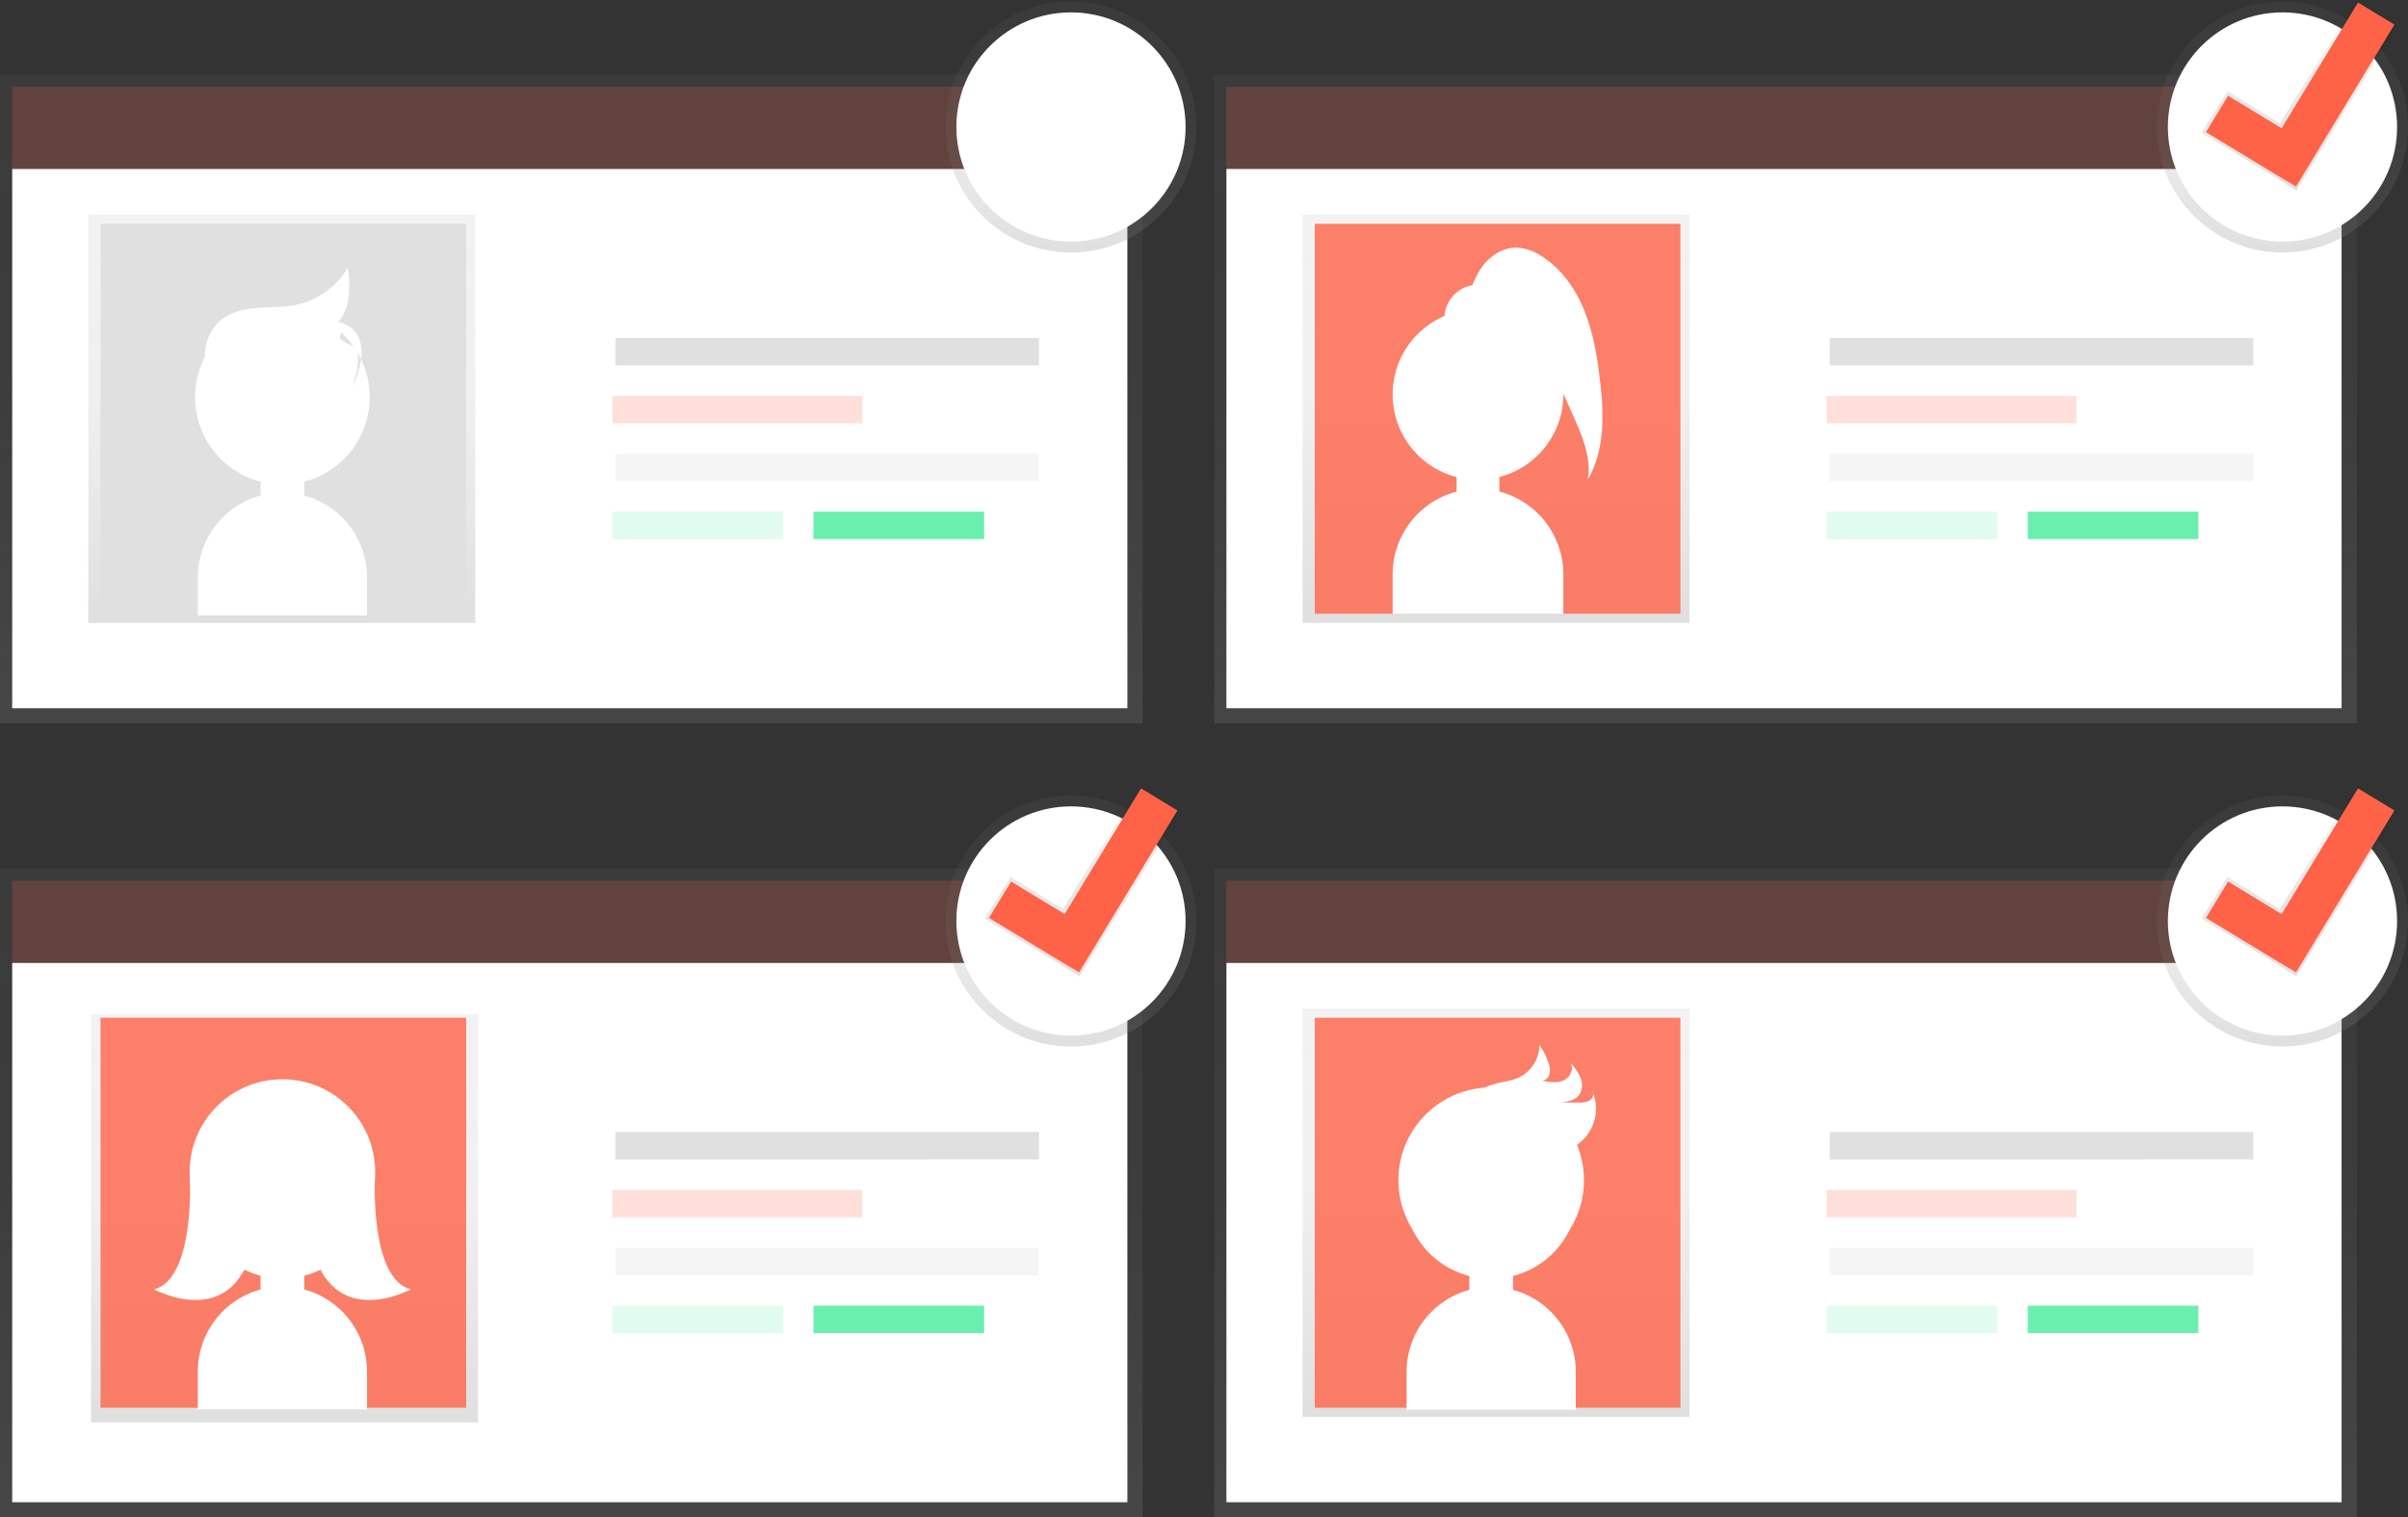 <svg data-name="Layer 1" xmlns="http://www.w3.org/2000/svg" xmlns:xlink="http://www.w3.org/1999/xlink" width="882.5" height="556.13"><rect width="100%" height="100%" fill="#333333" stroke="none"/><defs><linearGradient id="a" x1="209.37" y1="265.13" x2="209.37" y2="27.29" gradientUnits="userSpaceOnUse"><stop offset="0" stop-color="gray" stop-opacity=".25"/><stop offset=".54" stop-color="gray" stop-opacity=".12"/><stop offset="1" stop-color="gray" stop-opacity=".1"/></linearGradient><linearGradient id="c" x1="103.29" y1="228.29" x2="103.29" y2="78.66" xlink:href="#a"/><linearGradient id="d" x1="654.37" y1="265.13" x2="654.37" y2="27.29" xlink:href="#a"/><linearGradient id="e" x1="548.29" y1="228.29" x2="548.29" y2="78.66" xlink:href="#a"/><linearGradient id="f" x1="654.37" y1="556.13" x2="654.37" y2="318.29" xlink:href="#a"/><linearGradient id="g" x1="548.29" y1="519.29" x2="548.29" y2="369.66" xlink:href="#a"/><linearGradient id="h" x1="209.37" y1="556.13" x2="209.37" y2="318.29" xlink:href="#a"/><linearGradient id="i" x1="104.29" y1="521.29" x2="104.29" y2="371.66" xlink:href="#a"/><linearGradient id="j" x1="392.5" y1="92.54" x2="392.5" y2=".54" xlink:href="#a"/><linearGradient id="k" x1="836.5" y1="92.54" x2="836.5" y2=".54" xlink:href="#a"/><linearGradient id="l" x1="392.5" y1="383.54" x2="392.5" y2="291.54" xlink:href="#a"/><linearGradient id="m" x1="836.5" y1="383.54" x2="836.5" y2="291.54" xlink:href="#a"/><linearGradient id="b" x1="1055.14" y1="751.86" x2="1055.14" y2="684.73" gradientTransform="rotate(-6.07 -5485.254 2373.922)" gradientUnits="userSpaceOnUse"><stop offset="0" stop-opacity=".12"/><stop offset=".55" stop-opacity=".09"/><stop offset="1" stop-opacity=".02"/></linearGradient><linearGradient id="n" x1="1024.67" y1="1038.24" x2="1024.67" y2="971.11" xlink:href="#b"/><linearGradient id="o" x1="581.17" y1="991.06" x2="581.17" y2="923.93" xlink:href="#b"/></defs><path fill="url(#a)" d="M0 27.29h418.74v237.84H0z"/><path fill="#fff" d="M4.47 61.91h408.69v197.65H4.47z"/><path fill="url(#c)" d="M32.38 78.66h141.81v149.63H32.38z"/><path fill="#e0e0e0" d="M36.85 82.01h134v142.93h-134z"/><path fill="tomato" opacity=".2" d="M4.47 31.76h408.69v30.15H4.47z"/><path fill="#e0e0e0" d="M225.56 123.88h155.21v10.05H225.56z"/><path fill="#f5f5f5" d="M225.56 166.31h155.21v10.05H225.56z"/><path fill="tomato" opacity=".2" d="M224.45 145.1h91.56v10.05h-91.56z"/><path fill="#69f0ae" opacity=".2" d="M224.45 187.53h62.53v10.05h-62.53z"/><path fill="#69f0ae" d="M298.14 187.53h62.53v10.05h-62.53z"/><path fill="url(#d)" d="M445 27.29h418.74v237.84H445z"/><path fill="#fff" d="M449.47 61.91h408.69v197.65H449.47z"/><path fill="url(#e)" d="M477.38 78.66h141.81v149.63H477.38z"/><path fill="tomato" opacity=".8" d="M481.85 82.01h134v142.93h-134z"/><path d="M586.25 138.45c-1-8.49-2.5-17-5.75-24.94s-8.47-15.24-15.74-19.75a18 18 0 0 0-8.7-3c-5.69-.2-10.95 3.64-13.88 8.52a39.74 39.74 0 0 0-2.59 5.27 12.27 12.27 0 0 0-10.18 11.24 31.28 31.28 0 0 0 4.42 59.06v5.33a31.39 31.39 0 0 0-23.45 30.27v14.52h62.57v-14.55a31.39 31.39 0 0 0-23.45-30.27v-5.33a31.28 31.28 0 0 0 23.45-30.28v-.22l3.52 7.83c3.35 7.46 6.78 15.46 5.47 23.54 6.42-10.99 5.89-24.62 4.31-37.24z" fill="#fff"/><path fill="tomato" opacity=".2" d="M449.47 31.76h408.69v30.15H449.47z"/><path fill="#e0e0e0" d="M670.56 123.88h155.21v10.05H670.56z"/><path fill="#f5f5f5" d="M670.56 166.31h155.21v10.05H670.56z"/><path fill="tomato" opacity=".2" d="M669.45 145.1h91.56v10.05h-91.56z"/><path fill="#69f0ae" opacity=".2" d="M669.45 187.53h62.53v10.05h-62.53z"/><path fill="#69f0ae" d="M743.14 187.53h62.53v10.05h-62.53z"/><path fill="url(#f)" d="M445 318.29h418.74v237.84H445z"/><path fill="#fff" d="M449.47 352.91h408.69v197.65H449.47z"/><path fill="url(#g)" d="M477.38 369.66h141.81v149.63H477.38z"/><path fill="tomato" opacity=".8" d="M481.85 373.01h134v142.93h-134z"/><path fill="tomato" opacity=".2" d="M449.47 322.76h408.69v30.15H449.47z"/><path fill="#e0e0e0" d="M670.56 414.88h155.21v10.05H670.56z"/><path fill="#f5f5f5" d="M670.56 457.31h155.21v10.05H670.56z"/><path fill="tomato" opacity=".2" d="M669.45 436.1h91.56v10.05h-91.56z"/><path fill="#69f0ae" opacity=".2" d="M669.45 478.53h62.53v10.05h-62.53z"/><path fill="#69f0ae" d="M743.14 478.53h62.53v10.05h-62.53z"/><path fill="url(#h)" d="M0 318.29h418.74v237.84H0z"/><path fill="#fff" d="M4.47 352.91h408.69v197.65H4.47z"/><path fill="url(#i)" d="M33.38 371.66h141.81v149.63H33.38z"/><path fill="tomato" opacity=".8" d="M36.85 373.01h134v142.93h-134z"/><path fill="tomato" opacity=".2" d="M4.47 322.76h408.69v30.15H4.47z"/><path fill="#e0e0e0" d="M225.56 414.88h155.21v10.05H225.56z"/><path fill="#f5f5f5" d="M225.56 457.31h155.21v10.05H225.56z"/><path fill="tomato" opacity=".2" d="M224.45 436.1h91.56v10.05h-91.56z"/><path fill="#69f0ae" opacity=".2" d="M224.45 478.53h62.53v10.05h-62.53z"/><path fill="#69f0ae" d="M298.14 478.53h62.53v10.05h-62.53z"/><path d="M111.5 472.6v-5.07a32 32 0 1 0-16 0v5.07a31.12 31.12 0 0 0-23 29.94v14h62v-14a31.12 31.12 0 0 0-23-29.94z" fill="#fff"/><circle cx="103.5" cy="429.54" r="34" fill="#fff"/><path d="M137.41 431.9s-1.91 36.65 13.09 40.65c0 0-31 17-37-20zM69.59 431.9s1.91 36.65-13.09 40.65c0 0 31 17 37-20z" fill="#fff"/><path d="M78.25 141.53a23.91 23.91 0 0 1-2.63-12.4 16.58 16.58 0 0 1 5.46-11.25c3.59-3.06 8.46-4.14 13.16-4.52s9.47-.15 14.1-1.06a29.47 29.47 0 0 0 18.82-12.76 39.63 39.63 0 0 1-.1 10.85c-.7 3.56-2.53 7.06-5.62 9 3.74-1.73 3.34 2.33 2.52 4.76 1.86 2.24 6.36 2.61 6.59 5.51a18.24 18.24 0 0 1-.94 8.57c-1.13 2.67.08 7.38-2.81 7.59" fill="#fff" stroke="#fff" stroke-miterlimit="10"/><path d="M123.55 117.99s16.45 1.43 4.74 25.86M111.5 181.6v-5.07a32 32 0 1 0-16 0v5.07a31.12 31.12 0 0 0-23 29.94v14h62v-14a31.12 31.12 0 0 0-23-29.94zM554.5 472.73v-5.07a32 32 0 1 0-16 0v5.07a31.12 31.12 0 0 0-23 29.94v14h62v-14a31.12 31.12 0 0 0-23-29.94z" fill="#fff"/><circle cx="546.5" cy="432.54" r="34" fill="#fff"/><path d="M548.5 397.07c2.73-.68 5.59-1 8.14-2.18a13.29 13.29 0 0 0 7.53-11.87 23 23 0 0 1 3.37 6.66 7.17 7.17 0 0 1 .35 3.94 3.09 3.09 0 0 1-2.82 2.42c2.64.52 5.48 1 7.94-.06s4.08-4.45 2.41-6.56a20.09 20.09 0 0 1 3.74 5.35 6.8 6.8 0 0 1-.28 6.29c-1.51 2.26-4.55 2.9-7.27 2.85q3.59.22 7.2.18a6.92 6.92 0 0 0 3.88-.84c1.11-.76 1.68-2.46.8-3.48a16.16 16.16 0 0 1-2.93 17.57c-2.84 2.95-6.86 4.84-8.86 8.41-1.21 2.15-1.53 4.67-2.28 7a20.23 20.23 0 0 1-4.37 7.55 13.09 13.09 0 0 1-8.35 4.53c-4.47.34-8.6-2.48-11.66-5.76s-5.51-7.16-9-10c-5-4.1-12.26-5.07-16.95-9.37 2.69-5.06 8.69-10.07 13.06-13.76a41 41 0 0 1 16.35-8.87z" fill="#fff"/><circle cx="392.5" cy="46.54" r="46" fill="url(#j)"/><circle cx="836.5" cy="46.54" r="46" fill="url(#k)"/><circle cx="392.5" cy="337.54" r="46" fill="url(#l)"/><circle cx="836.5" cy="337.54" r="46" fill="url(#m)"/><circle cx="392.5" cy="46.54" r="42" fill="#fff"/><circle cx="392.5" cy="337.54" r="42" fill="#fff"/><circle cx="836.5" cy="337.54" r="42" fill="#fff"/><circle cx="836.5" cy="46.54" r="42" fill="#fff"/><path fill="url(#b)" d="M878.53 9.18L863.8 0l-28.31 45.15-19.13-11.76-9.52 15.24 27.8 16.82 6.92 4.42 36.97-60.69z"/><path fill="tomato" d="M877.51 9.03L864.17.93 836.18 47l-19.62-11.92-8.11 13.34 26.29 15.94 6.73 3.99 36.04-59.32z"/><path fill="url(#n)" d="M878.53 297.18L863.8 288l-28.31 45.15-19.13-11.76-9.52 15.24 27.8 16.82 6.92 4.42 36.97-60.69z"/><path fill="tomato" d="M877.51 297.03l-13.34-8.1L836.18 335l-19.62-11.92-8.11 13.34 26.29 15.94 6.73 3.99 36.04-59.32z"/><path fill="url(#o)" d="M432.53 297.18L417.8 288l-28.31 45.15-19.13-11.76-9.52 15.24 27.8 16.82 6.92 4.42 36.97-60.69z"/><path fill="tomato" d="M431.51 297.03l-13.34-8.1L390.18 335l-19.62-11.92-8.11 13.34 26.29 15.94 6.73 3.99 36.04-59.32z"/></svg>